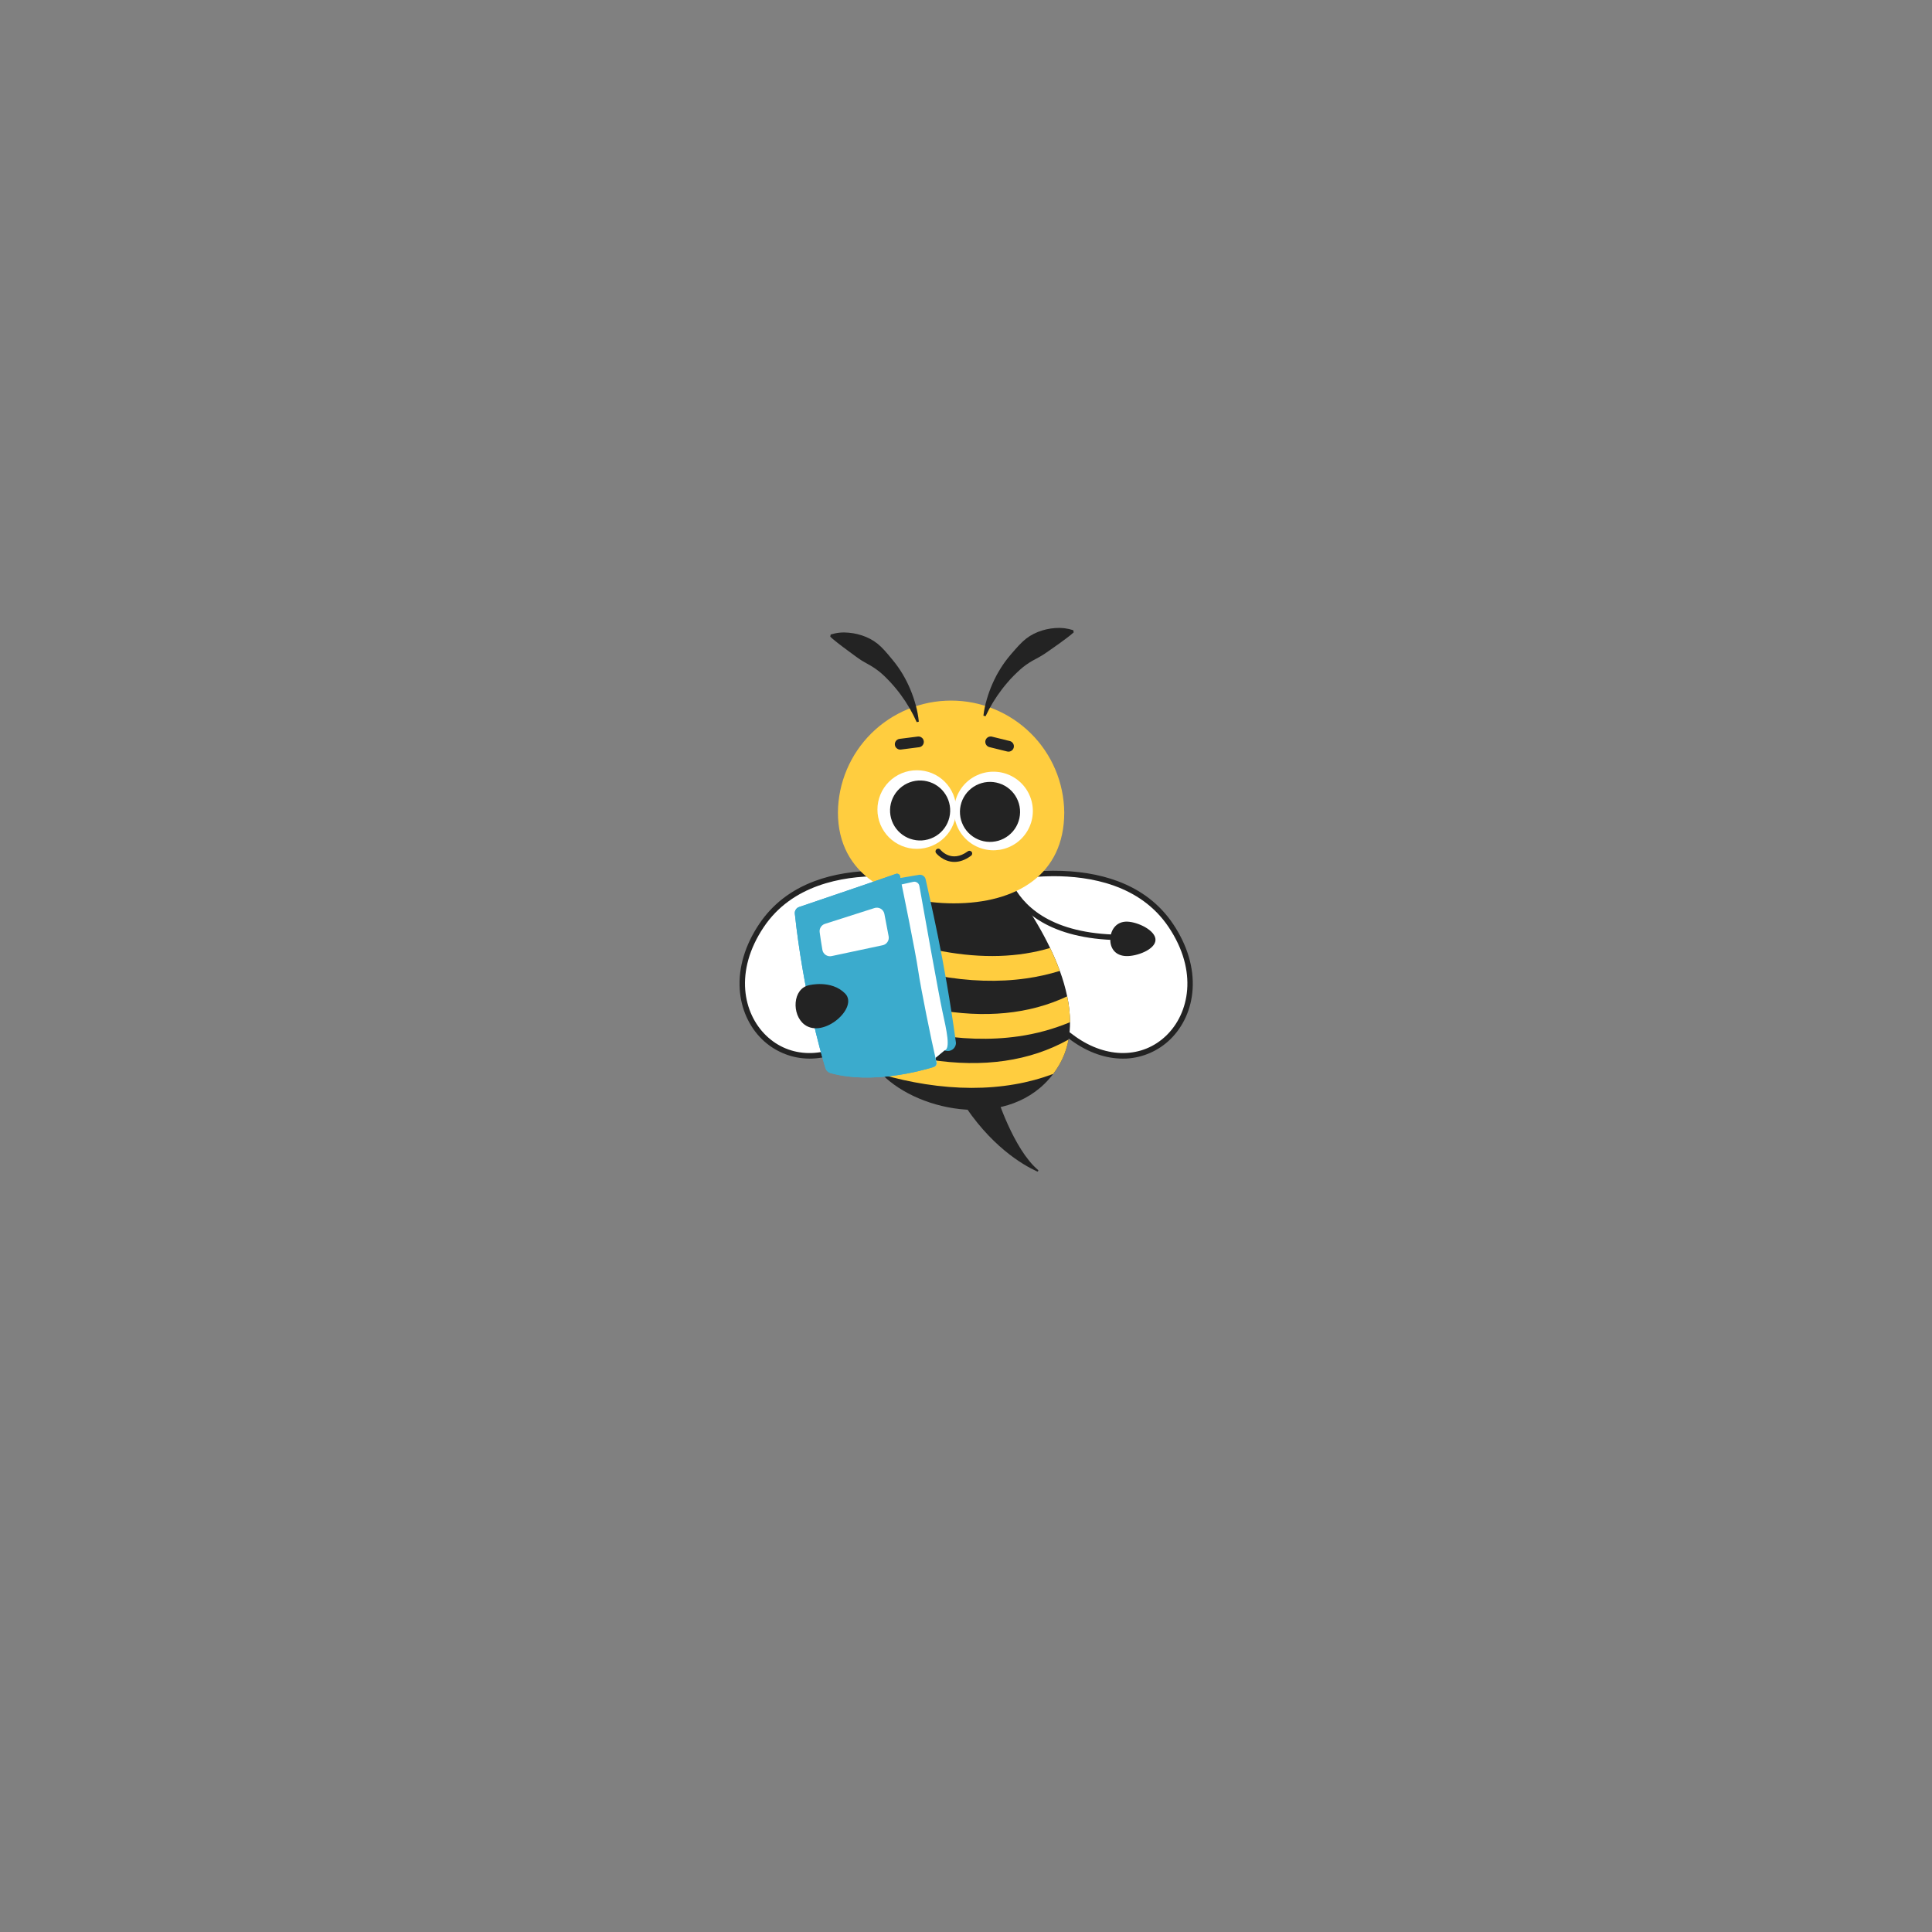 <svg xmlns="http://www.w3.org/2000/svg" xmlns:xlink="http://www.w3.org/1999/xlink" width="500" zoomAndPan="magnify" viewBox="0 0 375 375" height="500" preserveAspectRatio="xMidYMid meet" version="1.0"><rect x="0" y="0" width="375" height="375" fill="#808080" stroke="none"/><defs><clipPath id="1a2b4c5788"><path d="M 186 212 L 202 212 L 202 227.48 L 186 227.48 Z M 186 212 " clip-rule="nonzero"/></clipPath><clipPath id="9c72866812"><path d="M 190 121.73 L 209 121.73 L 209 140 L 190 140 Z M 190 121.73 " clip-rule="nonzero"/></clipPath></defs><path fill="#ffffff" d="M 189.598 171.621 C 189.598 171.621 216.344 163.383 227.254 179.629 C 238.164 195.875 223.137 212.086 208.426 201.629 C 190.527 188.914 189.598 171.621 189.598 171.621 Z M 189.598 171.621 " fill-opacity="1" fill-rule="nonzero"/><path fill="#232323" d="M 217.918 205.477 C 214.641 205.477 211.266 204.305 208.113 202.066 C 204.059 199.211 200.523 195.824 197.504 191.898 C 195.18 188.867 193.281 185.59 191.801 182.066 C 189.328 176.137 189.074 171.836 189.062 171.652 L 189.043 171.238 L 189.438 171.117 C 194.312 169.762 199.277 169.059 204.336 169.012 C 209.078 168.992 213.324 169.676 216.961 171.035 C 221.535 172.746 225.148 175.543 227.695 179.344 C 230.441 183.434 231.754 187.812 231.484 192.004 C 231.25 195.785 229.703 199.254 227.129 201.754 C 225.98 202.867 224.672 203.742 223.207 204.383 C 221.738 205.023 220.207 205.383 218.609 205.469 C 218.383 205.469 218.152 205.477 217.918 205.477 Z M 190.176 172.012 C 190.305 173.227 190.836 176.965 192.812 181.695 C 195.043 187.012 199.613 194.711 208.738 201.195 C 214.852 205.535 221.781 205.453 226.395 200.98 C 230.785 196.723 232.617 188.562 226.816 179.926 C 221.32 171.734 211.574 170.039 204.363 170.066 C 199.551 170.117 194.82 170.766 190.176 172.012 Z M 190.176 172.012 " fill-opacity="1" fill-rule="nonzero"/><path fill="#232323" d="M 215.961 182.445 C 202.973 181.918 197.617 176.34 195.41 171.75 L 196.375 171.289 C 198.445 175.621 203.547 180.883 216.008 181.391 Z M 215.961 182.445 " fill-opacity="1" fill-rule="nonzero"/><path fill="#232323" d="M 218.586 185.574 C 216.508 185.504 215.449 184.094 215.512 182.25 C 215.574 180.406 216.734 178.82 218.812 178.891 C 220.891 178.957 224.344 180.617 224.281 182.461 C 224.219 184.305 220.664 185.645 218.586 185.574 Z M 218.586 185.574 " fill-opacity="1" fill-rule="nonzero"/><path fill="#ffffff" d="M 185.473 171.621 C 185.473 171.621 158.727 163.383 147.816 179.629 C 136.906 195.875 151.934 212.086 166.645 201.629 C 184.543 188.914 185.473 171.621 185.473 171.621 Z M 185.473 171.621 " fill-opacity="1" fill-rule="nonzero"/><path fill="#232323" d="M 157.152 205.477 C 156.922 205.477 156.688 205.477 156.449 205.457 C 154.855 205.375 153.324 205.016 151.859 204.375 C 150.395 203.738 149.09 202.863 147.941 201.754 C 145.367 199.254 143.82 195.785 143.578 191.992 C 143.309 187.805 144.621 183.426 147.371 179.332 C 149.922 175.531 153.527 172.738 158.102 171.027 C 161.742 169.664 165.992 168.98 170.73 169 C 175.785 169.047 180.75 169.75 185.625 171.105 L 186.023 171.23 L 186 171.645 C 185.988 171.82 185.734 176.129 183.262 182.059 C 181.785 185.578 179.883 188.855 177.559 191.887 C 174.539 195.812 171.004 199.203 166.949 202.055 C 163.805 204.305 160.438 205.477 157.152 205.477 Z M 170.57 170.066 C 163.379 170.066 153.719 171.789 148.258 179.926 C 142.453 188.562 144.293 196.723 148.684 200.98 C 153.297 205.453 160.227 205.543 166.34 201.195 C 175.465 194.711 180.035 187.008 182.258 181.695 C 184.238 176.965 184.77 173.227 184.895 172.012 C 180.246 170.766 175.512 170.117 170.699 170.066 Z M 170.57 170.066 " fill-opacity="1" fill-rule="nonzero"/><path fill="#232323" d="M 205.512 206.828 C 205.18 207.391 204.812 207.93 204.422 208.453 C 196.172 219.363 178.574 215.957 171.25 208.582 C 170.086 207.449 169.184 206.137 168.547 204.641 C 168.246 203.895 167.992 203.133 167.777 202.359 C 167.266 200.5 166.973 198.605 166.895 196.68 C 166.828 194.957 166.898 193.238 167.102 191.527 C 167.352 189.434 167.75 187.371 168.297 185.34 C 168.723 183.742 169.219 182.191 169.754 180.711 C 170.527 178.574 171.406 176.484 172.391 174.438 C 173.188 172.77 173.965 171.316 174.617 170.148 C 175.734 168.168 176.512 167.008 176.512 167.008 L 193.246 167.926 C 195.234 170.262 197.074 172.703 198.773 175.254 C 199.691 176.621 200.648 178.137 201.578 179.754 C 202.359 181.102 203.117 182.523 203.824 183.996 C 204.531 185.465 205.156 186.93 205.711 188.445 C 206.305 190.055 206.781 191.699 207.137 193.379 C 207.492 195.031 207.68 196.707 207.691 198.398 C 207.695 199.535 207.598 200.664 207.395 201.781 C 207.07 203.578 206.445 205.258 205.512 206.828 Z M 205.512 206.828 " fill-opacity="1" fill-rule="nonzero"/><path fill="#ffcd3f" d="M 205.711 188.453 C 203.586 189.109 201.418 189.594 199.211 189.906 C 193.816 190.676 187.996 190.492 181.922 189.363 C 178.957 188.805 176.039 188.059 173.168 187.125 C 171.305 186.516 169.664 185.895 168.301 185.344 C 168.727 183.746 169.223 182.199 169.758 180.719 C 174.016 182.484 178.41 183.793 182.941 184.645 C 190.637 186.062 197.625 185.844 203.824 184.004 C 204.52 185.445 205.16 186.938 205.711 188.453 Z M 205.711 188.453 " fill-opacity="1" fill-rule="nonzero"/><path fill="#ffcd3f" d="M 207.695 198.406 C 204.449 199.758 201.086 200.676 197.602 201.164 C 192.203 201.93 186.387 201.754 180.32 200.621 C 177.355 200.062 174.438 199.316 171.566 198.383 C 169.797 197.805 168.227 197.219 166.91 196.688 C 166.844 194.965 166.91 193.246 167.113 191.535 C 171.691 193.523 176.434 194.98 181.34 195.902 C 191.145 197.707 199.793 196.859 207.148 193.387 C 207.5 195.039 207.684 196.715 207.695 198.406 Z M 207.695 198.406 " fill-opacity="1" fill-rule="nonzero"/><path fill="#ffcd3f" d="M 205.512 206.828 C 205.18 207.391 204.812 207.93 204.422 208.453 C 201.984 209.359 199.488 210.031 196.926 210.469 C 191.555 211.398 185.734 211.387 179.625 210.434 C 176.797 209.992 174.004 209.375 171.25 208.582 C 170.086 207.449 169.184 206.137 168.547 204.641 C 168.246 203.895 167.992 203.133 167.777 202.359 C 171.91 203.891 176.152 205 180.508 205.684 C 190.891 207.281 199.91 205.969 207.395 201.781 C 207.07 203.578 206.445 205.258 205.512 206.828 Z M 205.512 206.828 " fill-opacity="1" fill-rule="nonzero"/><g clip-path="url(#1a2b4c5788)"><path fill="#232323" d="M 193.406 212.578 C 193.406 212.578 196.672 223 201.449 227.059 C 201.547 227.125 201.566 227.203 201.5 227.301 C 201.438 227.402 201.355 227.418 201.258 227.355 C 198.508 226.098 192.129 222.406 186.52 213.465 Z M 193.406 212.578 " fill-opacity="1" fill-rule="nonzero"/></g><path fill="#ffcd3f" d="M 206.57 157.703 C 206.57 169.805 197.27 175.34 185.141 175.34 C 173.008 175.34 162.641 169.805 162.641 157.703 C 162.645 156.988 162.688 156.277 162.762 155.566 C 162.84 154.855 162.949 154.152 163.094 153.453 C 163.238 152.754 163.418 152.066 163.633 151.383 C 163.844 150.703 164.09 150.031 164.367 149.375 C 164.645 148.719 164.957 148.074 165.297 147.449 C 165.637 146.82 166.008 146.211 166.41 145.621 C 166.809 145.031 167.238 144.461 167.695 143.91 C 168.152 143.359 168.633 142.836 169.141 142.332 C 169.648 141.832 170.18 141.355 170.734 140.902 C 171.289 140.453 171.867 140.031 172.461 139.637 C 173.059 139.242 173.672 138.875 174.305 138.543 C 174.938 138.207 175.582 137.906 176.242 137.633 C 176.906 137.359 177.578 137.121 178.262 136.918 C 178.949 136.711 179.641 136.539 180.344 136.398 C 181.047 136.262 181.75 136.156 182.465 136.086 C 183.176 136.02 183.891 135.984 184.605 135.984 C 185.32 135.984 186.035 136.02 186.746 136.086 C 187.457 136.156 188.164 136.262 188.867 136.398 C 189.566 136.539 190.262 136.711 190.945 136.918 C 191.629 137.121 192.305 137.359 192.965 137.633 C 193.625 137.906 194.273 138.207 194.906 138.543 C 195.535 138.875 196.152 139.242 196.746 139.637 C 197.344 140.031 197.918 140.453 198.473 140.902 C 199.027 141.355 199.559 141.832 200.066 142.332 C 200.574 142.836 201.059 143.359 201.516 143.91 C 201.969 144.461 202.398 145.031 202.801 145.621 C 203.199 146.211 203.57 146.82 203.914 147.449 C 204.254 148.074 204.562 148.719 204.84 149.375 C 205.121 150.031 205.363 150.703 205.578 151.383 C 205.789 152.066 205.969 152.754 206.113 153.453 C 206.258 154.152 206.371 154.855 206.445 155.566 C 206.523 156.277 206.562 156.988 206.57 157.703 Z M 206.57 157.703 " fill-opacity="1" fill-rule="nonzero"/><path fill="#232323" d="M 173.695 144.582 C 173.73 144.871 173.867 145.105 174.102 145.281 C 174.328 145.453 174.582 145.523 174.867 145.488 L 178.398 145.035 C 178.535 145.02 178.664 144.973 178.785 144.906 C 178.906 144.836 179.008 144.746 179.094 144.637 C 179.176 144.527 179.238 144.406 179.273 144.273 C 179.312 144.141 179.32 144.004 179.305 143.867 C 179.258 143.5 179.066 143.234 178.738 143.066 C 178.547 142.969 178.344 142.938 178.133 142.965 L 174.602 143.414 C 174.461 143.434 174.332 143.477 174.215 143.547 C 174.094 143.613 173.988 143.703 173.906 143.812 C 173.82 143.922 173.762 144.043 173.723 144.176 C 173.688 144.312 173.68 144.445 173.695 144.586 Z M 173.695 144.582 " fill-opacity="1" fill-rule="nonzero"/><path fill="#232323" d="M 196.766 145.098 C 196.73 145.234 196.676 145.355 196.594 145.469 C 196.508 145.578 196.41 145.672 196.289 145.742 C 196.172 145.816 196.043 145.859 195.906 145.883 C 195.77 145.902 195.633 145.895 195.496 145.863 L 192.039 145.012 C 191.906 144.977 191.781 144.918 191.672 144.836 C 191.562 144.754 191.469 144.652 191.398 144.535 C 191.328 144.418 191.281 144.289 191.258 144.152 C 191.238 144.016 191.242 143.883 191.273 143.746 C 191.309 143.613 191.363 143.488 191.445 143.375 C 191.531 143.266 191.629 143.172 191.75 143.102 C 191.867 143.031 191.996 142.984 192.133 142.965 C 192.273 142.941 192.406 142.949 192.543 142.984 L 196 143.836 C 196.133 143.867 196.258 143.926 196.371 144.008 C 196.48 144.09 196.574 144.191 196.645 144.309 C 196.715 144.426 196.762 144.555 196.785 144.691 C 196.805 144.828 196.797 144.965 196.766 145.098 Z M 196.766 145.098 " fill-opacity="1" fill-rule="nonzero"/><path fill="#ffffff" d="M 185.598 157.133 C 185.598 157.637 185.551 158.133 185.453 158.621 C 185.355 159.113 185.211 159.59 185.016 160.055 C 184.824 160.516 184.59 160.957 184.312 161.371 C 184.031 161.789 183.715 162.172 183.359 162.527 C 183.004 162.883 182.617 163.199 182.203 163.477 C 181.785 163.754 181.344 163.988 180.879 164.18 C 180.414 164.371 179.938 164.52 179.445 164.617 C 178.953 164.715 178.457 164.762 177.953 164.762 C 177.453 164.762 176.953 164.715 176.461 164.617 C 175.969 164.52 175.492 164.371 175.027 164.18 C 174.562 163.988 174.125 163.754 173.707 163.477 C 173.289 163.199 172.902 162.883 172.547 162.527 C 172.191 162.172 171.875 161.789 171.598 161.371 C 171.316 160.957 171.082 160.516 170.891 160.055 C 170.699 159.59 170.555 159.113 170.457 158.621 C 170.355 158.133 170.309 157.637 170.309 157.133 C 170.309 156.633 170.355 156.137 170.457 155.645 C 170.555 155.156 170.699 154.68 170.891 154.215 C 171.082 153.754 171.316 153.312 171.598 152.898 C 171.875 152.48 172.191 152.094 172.547 151.742 C 172.902 151.387 173.289 151.07 173.707 150.793 C 174.125 150.516 174.562 150.277 175.027 150.086 C 175.492 149.895 175.969 149.75 176.461 149.652 C 176.953 149.555 177.453 149.508 177.953 149.508 C 178.457 149.504 178.953 149.551 179.449 149.645 C 179.941 149.742 180.422 149.887 180.887 150.074 C 181.352 150.266 181.793 150.5 182.211 150.777 C 182.629 151.059 183.016 151.375 183.371 151.727 C 183.727 152.082 184.047 152.469 184.324 152.887 C 184.602 153.305 184.836 153.746 185.027 154.207 C 185.219 154.672 185.363 155.152 185.461 155.645 C 185.555 156.137 185.602 156.633 185.598 157.133 Z M 185.598 157.133 " fill-opacity="1" fill-rule="nonzero"/><path fill="#232323" d="M 179.934 151.648 C 180.309 151.734 180.668 151.859 181.02 152.016 C 181.367 152.176 181.695 152.367 182.008 152.59 C 182.316 152.812 182.605 153.066 182.867 153.344 C 183.125 153.625 183.359 153.926 183.559 154.254 C 183.762 154.578 183.93 154.918 184.062 155.277 C 184.195 155.637 184.293 156.004 184.355 156.383 C 184.418 156.758 184.441 157.137 184.426 157.52 C 184.414 157.902 184.363 158.281 184.273 158.652 C 184.188 159.023 184.062 159.383 183.906 159.73 C 183.746 160.078 183.555 160.41 183.328 160.719 C 183.105 161.027 182.852 161.316 182.574 161.574 C 182.293 161.836 181.988 162.066 181.664 162.27 C 181.336 162.469 180.996 162.637 180.637 162.77 C 180.277 162.902 179.906 163 179.531 163.062 C 179.152 163.125 178.77 163.148 178.387 163.133 C 178.004 163.121 177.625 163.07 177.254 162.98 C 176.879 162.895 176.52 162.77 176.172 162.613 C 175.824 162.453 175.492 162.262 175.184 162.039 C 174.871 161.816 174.586 161.562 174.324 161.285 C 174.062 161.004 173.832 160.703 173.629 160.375 C 173.43 160.051 173.262 159.711 173.125 159.352 C 172.992 158.992 172.895 158.625 172.832 158.246 C 172.773 157.871 172.746 157.492 172.762 157.109 C 172.773 156.727 172.824 156.348 172.914 155.977 C 173 155.605 173.125 155.246 173.285 154.898 C 173.445 154.551 173.637 154.219 173.859 153.91 C 174.082 153.602 174.336 153.312 174.617 153.055 C 174.898 152.793 175.199 152.562 175.527 152.359 C 175.852 152.16 176.195 151.992 176.555 151.859 C 176.914 151.727 177.281 151.629 177.66 151.566 C 178.039 151.504 178.418 151.48 178.801 151.496 C 179.184 151.508 179.562 151.559 179.934 151.648 Z M 179.934 151.648 " fill-opacity="1" fill-rule="nonzero"/><path fill="#ffffff" d="M 185.234 156.531 C 185.086 157.777 185.238 158.98 185.691 160.148 C 186.145 161.312 186.836 162.309 187.773 163.133 C 188.199 163.508 188.66 163.832 189.156 164.102 C 189.656 164.375 190.176 164.586 190.723 164.742 C 191.266 164.898 191.824 164.992 192.391 165.027 C 192.957 165.059 193.52 165.027 194.078 164.938 C 194.637 164.844 195.18 164.691 195.707 164.477 C 196.23 164.266 196.727 163.996 197.191 163.676 C 197.66 163.352 198.082 162.98 198.465 162.562 C 198.848 162.145 199.184 161.691 199.465 161.199 C 199.746 160.711 199.969 160.195 200.137 159.652 C 200.305 159.113 200.41 158.559 200.453 157.996 C 200.496 157.43 200.477 156.867 200.395 156.309 C 200.312 155.75 200.168 155.203 199.965 154.676 C 199.762 154.148 199.504 153.648 199.188 153.176 C 198.875 152.707 198.512 152.277 198.102 151.887 C 197.688 151.496 197.242 151.156 196.754 150.867 C 196.266 150.574 195.754 150.34 195.215 150.164 C 194.676 149.988 194.125 149.871 193.559 149.82 C 192.996 149.766 192.43 149.773 191.867 149.844 C 191.305 149.914 190.758 150.047 190.223 150.238 C 189.691 150.434 189.184 150.68 188.707 150.988 C 188.23 151.293 187.793 151.645 187.391 152.047 C 186.992 152.449 186.645 152.891 186.344 153.371 C 186.043 153.852 185.801 154.359 185.613 154.895 C 185.426 155.426 185.297 155.977 185.234 156.539 Z M 185.234 156.531 " fill-opacity="1" fill-rule="nonzero"/><path fill="#232323" d="M 196.727 153.965 C 196.965 154.262 197.172 154.582 197.348 154.922 C 197.523 155.262 197.664 155.617 197.77 155.984 C 197.875 156.352 197.945 156.727 197.977 157.105 C 198.008 157.488 198.004 157.867 197.957 158.246 C 197.914 158.629 197.836 159 197.719 159.363 C 197.602 159.727 197.449 160.078 197.266 160.41 C 197.078 160.746 196.863 161.059 196.613 161.352 C 196.367 161.641 196.094 161.906 195.793 162.145 C 195.492 162.383 195.172 162.59 194.832 162.766 C 194.492 162.941 194.137 163.082 193.77 163.188 C 193.398 163.289 193.023 163.359 192.645 163.391 C 192.262 163.422 191.879 163.418 191.5 163.375 C 191.117 163.332 190.746 163.25 190.379 163.133 C 190.016 163.016 189.664 162.867 189.328 162.68 C 188.996 162.496 188.68 162.281 188.387 162.031 C 188.094 161.785 187.832 161.512 187.59 161.215 C 187.352 160.914 187.145 160.594 186.969 160.254 C 186.797 159.914 186.656 159.562 186.547 159.191 C 186.441 158.824 186.375 158.453 186.344 158.07 C 186.312 157.688 186.316 157.309 186.359 156.93 C 186.402 156.551 186.484 156.176 186.602 155.812 C 186.719 155.449 186.867 155.098 187.055 154.766 C 187.242 154.43 187.457 154.117 187.703 153.824 C 187.953 153.535 188.227 153.27 188.527 153.031 C 188.824 152.793 189.145 152.586 189.488 152.41 C 189.828 152.238 190.184 152.098 190.551 151.992 C 190.918 151.887 191.293 151.816 191.676 151.785 C 192.059 151.754 192.438 151.758 192.82 151.801 C 193.199 151.848 193.574 151.926 193.938 152.043 C 194.305 152.16 194.652 152.309 194.988 152.496 C 195.324 152.68 195.637 152.898 195.93 153.145 C 196.223 153.391 196.488 153.664 196.727 153.965 Z M 196.727 153.965 " fill-opacity="1" fill-rule="nonzero"/><path fill="#232323" d="M 185.246 167.297 C 183.062 167.297 181.711 165.613 181.691 165.59 C 181.602 165.473 181.566 165.34 181.582 165.195 C 181.602 165.047 181.668 164.93 181.785 164.84 C 181.902 164.75 182.031 164.711 182.18 164.73 C 182.324 164.746 182.445 164.812 182.535 164.93 C 182.625 165.043 184.691 167.562 187.852 165.238 C 187.969 165.152 188.102 165.117 188.246 165.141 C 188.395 165.164 188.512 165.234 188.598 165.352 C 188.688 165.469 188.719 165.602 188.695 165.75 C 188.676 165.895 188.605 166.012 188.484 166.098 C 187.273 166.996 186.184 167.297 185.246 167.297 Z M 185.246 167.297 " fill-opacity="1" fill-rule="nonzero"/><g clip-path="url(#9c72866812)"><path fill="#232323" d="M 190.879 138.914 C 191.008 137.844 191.227 136.789 191.535 135.754 C 191.836 134.711 192.207 133.688 192.648 132.691 C 192.871 132.191 193.109 131.695 193.363 131.207 C 193.484 130.957 193.629 130.723 193.766 130.48 C 193.898 130.238 194.043 130 194.191 129.766 C 194.785 128.812 195.449 127.91 196.184 127.055 C 196.27 126.945 196.359 126.84 196.461 126.734 L 196.738 126.414 C 196.836 126.309 196.914 126.195 197.02 126.09 L 197.309 125.773 L 197.598 125.449 L 197.742 125.289 L 197.895 125.137 C 198.098 124.93 198.305 124.727 198.512 124.523 C 199.371 123.719 200.348 123.102 201.445 122.668 C 202.535 122.238 203.668 121.98 204.836 121.902 C 206.027 121.809 207.191 121.949 208.324 122.324 L 208.402 122.746 C 208.176 122.957 207.945 123.145 207.73 123.316 C 207.516 123.492 207.289 123.648 207.074 123.824 C 206.859 124 206.648 124.148 206.434 124.301 C 206.383 124.336 206.328 124.375 206.273 124.41 L 206.121 124.531 C 206.016 124.609 205.914 124.688 205.812 124.758 C 204.98 125.344 204.203 125.918 203.426 126.441 C 203.234 126.582 203.039 126.715 202.844 126.84 C 202.742 126.898 202.648 126.969 202.551 127.031 C 202.453 127.094 202.355 127.156 202.254 127.219 C 202.152 127.281 202.055 127.336 201.953 127.395 L 201.648 127.57 C 201.551 127.629 201.445 127.684 201.34 127.746 C 201.238 127.809 201.129 127.852 201.027 127.91 C 200.164 128.352 199.355 128.867 198.598 129.465 L 198.039 129.938 C 197.863 130.098 197.688 130.27 197.5 130.434 C 197.312 130.598 197.148 130.773 196.973 130.945 L 196.707 131.207 L 196.453 131.477 C 196.277 131.652 196.102 131.828 195.945 132.02 C 195.789 132.215 195.605 132.395 195.453 132.586 C 195.125 132.965 194.809 133.359 194.5 133.758 C 193.246 135.395 192.176 137.148 191.301 139.016 Z M 190.879 138.914 " fill-opacity="1" fill-rule="nonzero"/></g><path fill="#232323" d="M 177.934 140.168 C 177.094 138.285 176.062 136.512 174.836 134.852 C 174.539 134.445 174.23 134.047 173.91 133.66 C 173.754 133.465 173.586 133.277 173.426 133.086 C 173.266 132.898 173.094 132.715 172.926 132.531 L 172.68 132.258 C 172.594 132.168 172.504 132.082 172.418 131.992 C 172.242 131.816 172.082 131.641 171.902 131.465 C 171.723 131.289 171.547 131.125 171.371 130.957 L 170.82 130.48 C 170.07 129.867 169.27 129.336 168.418 128.879 C 168.316 128.816 168.211 128.766 168.109 128.703 L 167.801 128.527 L 167.504 128.352 C 167.402 128.293 167.305 128.234 167.203 128.176 C 167.105 128.121 167.008 128.051 166.914 127.984 C 166.82 127.918 166.723 127.848 166.625 127.785 C 166.43 127.656 166.238 127.52 166.051 127.379 C 165.285 126.828 164.516 126.242 163.695 125.641 C 163.594 125.566 163.496 125.488 163.395 125.41 L 163.238 125.285 C 163.188 125.25 163.137 125.207 163.082 125.172 C 162.875 125.016 162.664 124.852 162.453 124.684 C 162.242 124.512 162.02 124.336 161.809 124.16 C 161.598 123.984 161.371 123.793 161.152 123.574 L 161.238 123.156 C 162.379 122.801 163.543 122.684 164.73 122.805 C 165.898 122.906 167.023 123.184 168.105 123.633 C 169.191 124.086 170.152 124.715 170.996 125.531 C 171.199 125.738 171.402 125.945 171.602 126.156 L 171.746 126.312 L 171.891 126.477 L 172.172 126.801 L 172.457 127.125 C 172.551 127.234 172.633 127.348 172.73 127.457 L 173.004 127.785 C 173.094 127.891 173.188 127.996 173.273 128.109 C 173.988 128.977 174.637 129.891 175.211 130.855 C 175.352 131.094 175.492 131.332 175.621 131.578 C 175.75 131.824 175.891 132.062 176.008 132.312 C 176.254 132.809 176.48 133.305 176.695 133.812 C 177.117 134.816 177.469 135.848 177.75 136.898 C 178.039 137.941 178.238 139 178.344 140.074 Z M 177.934 140.168 " fill-opacity="1" fill-rule="nonzero"/><path fill="#3babcd" d="M 155.109 176.047 C 158.551 174.879 170.516 170.82 173.887 169.621 C 173.973 169.59 174.062 169.578 174.156 169.586 C 174.25 169.594 174.336 169.621 174.414 169.668 C 174.496 169.715 174.562 169.777 174.617 169.852 C 174.668 169.93 174.703 170.016 174.719 170.105 L 174.77 170.418 L 178.371 169.805 C 178.516 169.777 178.66 169.781 178.801 169.812 C 178.945 169.844 179.078 169.902 179.199 169.984 C 179.316 170.062 179.418 170.164 179.5 170.285 C 179.582 170.406 179.637 170.539 179.668 170.68 C 180.41 174.207 183.344 186.129 185.535 202.312 C 185.551 202.43 185.551 202.543 185.535 202.656 C 185.504 202.875 185.426 203.082 185.305 203.27 C 185.184 203.457 185.031 203.613 184.848 203.734 C 184.66 203.859 184.457 203.938 184.238 203.977 C 184.016 204.012 183.797 204.004 183.582 203.949 L 183.316 203.887 L 181.559 205.352 L 181.77 206.184 C 181.82 206.379 181.797 206.562 181.695 206.742 C 181.598 206.918 181.453 207.035 181.258 207.094 C 178.672 207.895 169.25 210.469 161.281 208.309 C 160.723 208.152 160.359 207.797 160.191 207.242 C 159.246 204.102 155.875 192.223 154.277 177.352 C 154.246 177.066 154.305 176.797 154.461 176.555 C 154.617 176.309 154.832 176.141 155.109 176.047 Z M 155.109 176.047 " fill-opacity="1" fill-rule="nonzero"/><path fill="#ffffff" d="M 181.77 206.184 C 181.816 206.375 181.797 206.559 181.699 206.734 C 181.605 206.906 181.465 207.027 181.277 207.09 L 171.117 180.543 L 174.812 171.711 L 177.328 171.152 C 177.594 171.113 177.836 171.176 178.055 171.332 C 178.27 171.488 178.402 171.699 178.449 171.961 C 179.195 176.164 182.219 193.117 182.922 196.312 C 183.73 199.969 184.559 203.66 183.312 203.887 L 181.555 205.352 Z M 181.77 206.184 " fill-opacity="1" fill-rule="nonzero"/><path fill="#3babcd" d="M 160.191 207.246 C 159.246 204.102 155.875 192.223 154.277 177.352 C 154.246 177.066 154.309 176.801 154.465 176.555 C 154.617 176.312 154.832 176.145 155.109 176.051 C 158.555 174.879 170.52 170.82 173.887 169.629 C 174.051 169.57 174.211 169.578 174.367 169.652 C 174.523 169.727 174.633 169.848 174.691 170.012 L 174.691 170.105 C 174.691 170.105 174.715 170.219 174.758 170.43 C 175.203 172.586 177.707 184.801 178.23 188.434 C 178.738 191.922 180.848 202.281 181.578 205.336 L 181.559 205.352 L 181.77 206.184 C 181.82 206.379 181.797 206.566 181.695 206.742 C 181.598 206.918 181.453 207.035 181.258 207.098 C 178.672 207.895 169.25 210.473 161.281 208.309 C 160.723 208.156 160.359 207.801 160.191 207.246 Z M 160.191 207.246 " fill-opacity="1" fill-rule="nonzero"/><path fill="#232323" d="M 157.066 191.223 C 157.066 191.223 161.371 190.125 164.039 192.844 C 166.707 195.562 159.859 201.66 156.16 198.879 C 153.613 196.973 153.816 191.852 157.066 191.223 Z M 157.066 191.223 " fill-opacity="1" fill-rule="nonzero"/><path fill="#ffffff" d="M 159.098 180.941 C 159.219 181.84 159.406 183.121 159.629 184.383 C 159.664 184.578 159.738 184.766 159.848 184.934 C 159.957 185.102 160.098 185.242 160.266 185.355 C 160.434 185.469 160.617 185.543 160.816 185.582 C 161.012 185.621 161.211 185.617 161.41 185.578 L 168.848 183.996 L 171.328 183.469 C 171.52 183.43 171.695 183.355 171.855 183.246 C 172.016 183.137 172.152 183 172.258 182.836 C 172.367 182.676 172.441 182.5 172.48 182.309 C 172.52 182.117 172.52 181.926 172.484 181.734 L 171.66 177.395 C 171.621 177.184 171.539 176.988 171.418 176.816 C 171.297 176.641 171.141 176.496 170.957 176.387 C 170.773 176.277 170.574 176.211 170.363 176.188 C 170.148 176.164 169.941 176.184 169.738 176.25 L 160.125 179.32 C 159.781 179.434 159.512 179.641 159.316 179.945 C 159.125 180.25 159.051 180.582 159.098 180.941 Z M 159.098 180.941 " fill-opacity="1" fill-rule="nonzero"/></svg>